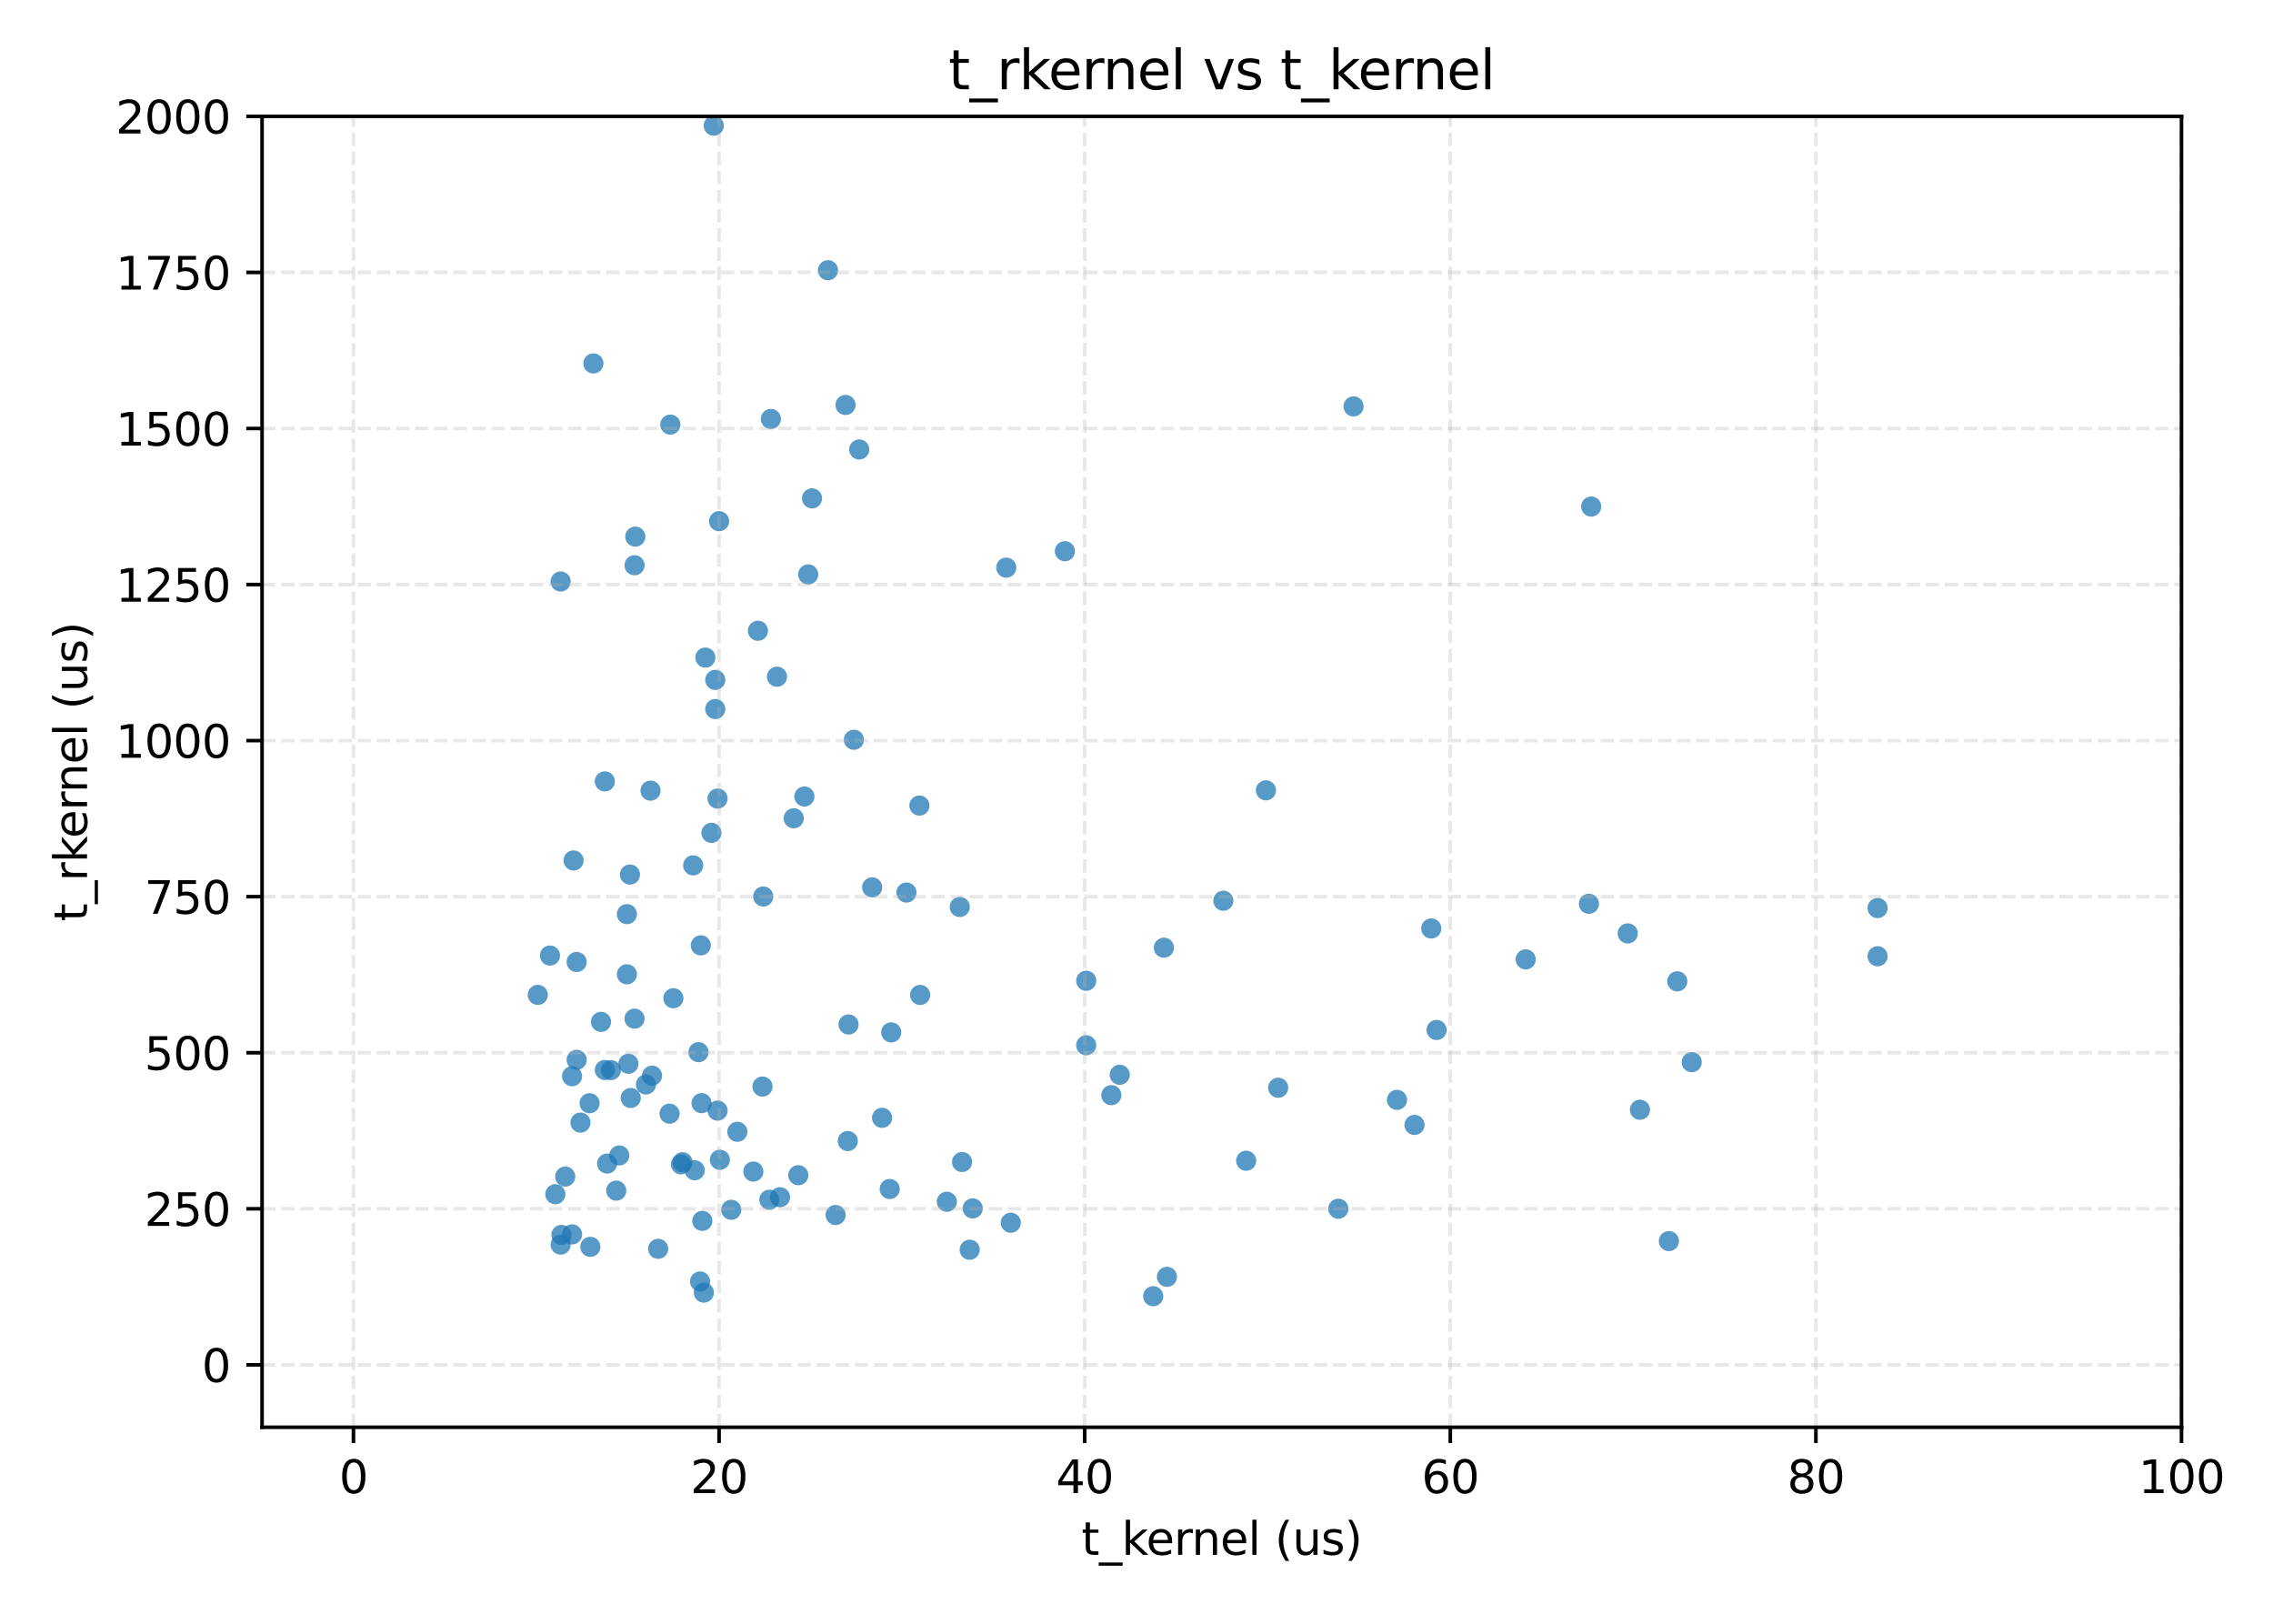 <?xml version="1.0" encoding="utf-8" standalone="no"?>
<!DOCTYPE svg PUBLIC "-//W3C//DTD SVG 1.1//EN"
  "http://www.w3.org/Graphics/SVG/1.1/DTD/svg11.dtd">
<svg xmlns:xlink="http://www.w3.org/1999/xlink" width="504pt" height="360pt" viewBox="0 0 504 360" xmlns="http://www.w3.org/2000/svg" version="1.1">
 <defs>
  <style type="text/css">*{stroke-linejoin: round; stroke-linecap: butt}</style>
 </defs>
 <g id="figure_1">
  <g id="patch_1">
   <path d="M 0 360 
L 504 360 
L 504 0 
L 0 0 
z
" style="fill: #ffffff"/>
  </g>
  <g id="axes_1">
   <g id="patch_2">
    <path d="M 58.109 316.441 
L 483.712 316.441 
L 483.712 25.8 
L 58.109 25.8 
z
" style="fill: #ffffff"/>
   </g>
   <g id="PathCollection_1">
    <defs>
     <path id="C0_0_2c195dbd9b" d="M 0 2.236 
C 0.593 2.236 1.162 2 1.581 1.581 
C 2 1.162 2.236 0.593 2.236 -0 
C 2.236 -0.593 2 -1.162 1.581 -1.581 
C 1.162 -2 0.593 -2.236 0 -2.236 
C -0.593 -2.236 -1.162 -2 -1.581 -1.581 
C -2 -1.162 -2.236 -0.593 -2.236 0 
C -2.236 0.593 -2 1.162 -1.581 1.581 
C -1.162 2 -0.593 2.236 0 2.236 
z
"/>
    </defs>
    <g clip-path="url(#p5c53653495)">
     <use xlink:href="#C0_0_2c195dbd9b" x="145.934" y="276.875" style="fill: #1f77b4; fill-opacity: 0.75"/>
    </g>
    <g clip-path="url(#p5c53653495)">
     <use xlink:href="#C0_0_2c195dbd9b" x="255.711" y="287.388" style="fill: #1f77b4; fill-opacity: 0.75"/>
    </g>
    <g clip-path="url(#p5c53653495)">
     <use xlink:href="#C0_0_2c195dbd9b" x="155.22" y="284.113" style="fill: #1f77b4; fill-opacity: 0.75"/>
    </g>
    <g clip-path="url(#p5c53653495)">
     <use xlink:href="#C0_0_2c195dbd9b" x="209.944" y="266.438" style="fill: #1f77b4; fill-opacity: 0.75"/>
    </g>
    <g clip-path="url(#p5c53653495)">
     <use xlink:href="#C0_0_2c195dbd9b" x="137.316" y="256.179" style="fill: #1f77b4; fill-opacity: 0.75"/>
    </g>
    <g clip-path="url(#p5c53653495)">
     <use xlink:href="#C0_0_2c195dbd9b" x="317.358" y="205.853" style="fill: #1f77b4; fill-opacity: 0.75"/>
    </g>
    <g clip-path="url(#p5c53653495)">
     <use xlink:href="#C0_0_2c195dbd9b" x="159.443" y="115.553" style="fill: #1f77b4; fill-opacity: 0.75"/>
    </g>
    <g clip-path="url(#p5c53653495)">
     <use xlink:href="#C0_0_2c195dbd9b" x="135.46" y="237.253" style="fill: #1f77b4; fill-opacity: 0.75"/>
    </g>
    <g clip-path="url(#p5c53653495)">
     <use xlink:href="#C0_0_2c195dbd9b" x="139.006" y="216.014" style="fill: #1f77b4; fill-opacity: 0.75"/>
    </g>
    <g clip-path="url(#p5c53653495)">
     <use xlink:href="#C0_0_2c195dbd9b" x="169.24" y="198.766" style="fill: #1f77b4; fill-opacity: 0.75"/>
    </g>
    <g clip-path="url(#p5c53653495)">
     <use xlink:href="#C0_0_2c195dbd9b" x="296.751" y="267.995" style="fill: #1f77b4; fill-opacity: 0.75"/>
    </g>
    <g clip-path="url(#p5c53653495)">
     <use xlink:href="#C0_0_2c195dbd9b" x="126.85" y="273.675" style="fill: #1f77b4; fill-opacity: 0.75"/>
    </g>
    <g clip-path="url(#p5c53653495)">
     <use xlink:href="#C0_0_2c195dbd9b" x="215.684" y="267.92" style="fill: #1f77b4; fill-opacity: 0.75"/>
    </g>
    <g clip-path="url(#p5c53653495)">
     <use xlink:href="#C0_0_2c195dbd9b" x="197.278" y="263.618" style="fill: #1f77b4; fill-opacity: 0.75"/>
    </g>
    <g clip-path="url(#p5c53653495)">
     <use xlink:href="#C0_0_2c195dbd9b" x="170.59" y="265.988" style="fill: #1f77b4; fill-opacity: 0.75"/>
    </g>
    <g clip-path="url(#p5c53653495)">
     <use xlink:href="#C0_0_2c195dbd9b" x="139.683" y="193.899" style="fill: #1f77b4; fill-opacity: 0.75"/>
    </g>
    <g clip-path="url(#p5c53653495)">
     <use xlink:href="#C0_0_2c195dbd9b" x="215.011" y="277.083" style="fill: #1f77b4; fill-opacity: 0.75"/>
    </g>
    <g clip-path="url(#p5c53653495)">
     <use xlink:href="#C0_0_2c195dbd9b" x="134.617" y="257.972" style="fill: #1f77b4; fill-opacity: 0.75"/>
    </g>
    <g clip-path="url(#p5c53653495)">
     <use xlink:href="#C0_0_2c195dbd9b" x="162.143" y="268.225" style="fill: #1f77b4; fill-opacity: 0.75"/>
    </g>
    <g clip-path="url(#p5c53653495)">
     <use xlink:href="#C0_0_2c195dbd9b" x="371.909" y="217.571" style="fill: #1f77b4; fill-opacity: 0.75"/>
    </g>
    <g clip-path="url(#p5c53653495)">
     <use xlink:href="#C0_0_2c195dbd9b" x="134.11" y="237.224" style="fill: #1f77b4; fill-opacity: 0.75"/>
    </g>
    <g clip-path="url(#p5c53653495)">
     <use xlink:href="#C0_0_2c195dbd9b" x="187.983" y="252.978" style="fill: #1f77b4; fill-opacity: 0.75"/>
    </g>
    <g clip-path="url(#p5c53653495)">
     <use xlink:href="#C0_0_2c195dbd9b" x="188.153" y="227.138" style="fill: #1f77b4; fill-opacity: 0.75"/>
    </g>
    <g clip-path="url(#p5c53653495)">
     <use xlink:href="#C0_0_2c195dbd9b" x="154.04" y="259.46" style="fill: #1f77b4; fill-opacity: 0.75"/>
    </g>
    <g clip-path="url(#p5c53653495)">
     <use xlink:href="#C0_0_2c195dbd9b" x="148.463" y="246.912" style="fill: #1f77b4; fill-opacity: 0.75"/>
    </g>
    <g clip-path="url(#p5c53653495)">
     <use xlink:href="#C0_0_2c195dbd9b" x="172.28" y="150.032" style="fill: #1f77b4; fill-opacity: 0.75"/>
    </g>
    <g clip-path="url(#p5c53653495)">
     <use xlink:href="#C0_0_2c195dbd9b" x="167.044" y="259.748" style="fill: #1f77b4; fill-opacity: 0.75"/>
    </g>
    <g clip-path="url(#p5c53653495)">
     <use xlink:href="#C0_0_2c195dbd9b" x="363.632" y="246.041" style="fill: #1f77b4; fill-opacity: 0.75"/>
    </g>
    <g clip-path="url(#p5c53653495)">
     <use xlink:href="#C0_0_2c195dbd9b" x="130.9" y="276.437" style="fill: #1f77b4; fill-opacity: 0.75"/>
    </g>
    <g clip-path="url(#p5c53653495)">
     <use xlink:href="#C0_0_2c195dbd9b" x="177.011" y="260.55" style="fill: #1f77b4; fill-opacity: 0.75"/>
    </g>
    <g clip-path="url(#p5c53653495)">
     <use xlink:href="#C0_0_2c195dbd9b" x="144.58" y="238.487" style="fill: #1f77b4; fill-opacity: 0.75"/>
    </g>
    <g clip-path="url(#p5c53653495)">
     <use xlink:href="#C0_0_2c195dbd9b" x="193.39" y="196.73" style="fill: #1f77b4; fill-opacity: 0.75"/>
    </g>
    <g clip-path="url(#p5c53653495)">
     <use xlink:href="#C0_0_2c195dbd9b" x="136.643" y="263.975" style="fill: #1f77b4; fill-opacity: 0.75"/>
    </g>
    <g clip-path="url(#p5c53653495)">
     <use xlink:href="#C0_0_2c195dbd9b" x="126.846" y="238.608" style="fill: #1f77b4; fill-opacity: 0.75"/>
    </g>
    <g clip-path="url(#p5c53653495)">
     <use xlink:href="#C0_0_2c195dbd9b" x="183.593" y="59.916" style="fill: #1f77b4; fill-opacity: 0.75"/>
    </g>
    <g clip-path="url(#p5c53653495)">
     <use xlink:href="#C0_0_2c195dbd9b" x="134.11" y="173.254" style="fill: #1f77b4; fill-opacity: 0.75"/>
    </g>
    <g clip-path="url(#p5c53653495)">
     <use xlink:href="#C0_0_2c195dbd9b" x="318.538" y="228.355" style="fill: #1f77b4; fill-opacity: 0.75"/>
    </g>
    <g clip-path="url(#p5c53653495)">
     <use xlink:href="#C0_0_2c195dbd9b" x="127.864" y="234.975" style="fill: #1f77b4; fill-opacity: 0.75"/>
    </g>
    <g clip-path="url(#p5c53653495)">
     <use xlink:href="#C0_0_2c195dbd9b" x="159.614" y="257.136" style="fill: #1f77b4; fill-opacity: 0.75"/>
    </g>
    <g clip-path="url(#p5c53653495)">
     <use xlink:href="#C0_0_2c195dbd9b" x="187.481" y="89.781" style="fill: #1f77b4; fill-opacity: 0.75"/>
    </g>
    <g clip-path="url(#p5c53653495)">
     <use xlink:href="#C0_0_2c195dbd9b" x="271.251" y="199.7" style="fill: #1f77b4; fill-opacity: 0.75"/>
    </g>
    <g clip-path="url(#p5c53653495)">
     <use xlink:href="#C0_0_2c195dbd9b" x="195.587" y="247.834" style="fill: #1f77b4; fill-opacity: 0.75"/>
    </g>
    <g clip-path="url(#p5c53653495)">
     <use xlink:href="#C0_0_2c195dbd9b" x="309.754" y="243.85" style="fill: #1f77b4; fill-opacity: 0.75"/>
    </g>
    <g clip-path="url(#p5c53653495)">
     <use xlink:href="#C0_0_2c195dbd9b" x="338.298" y="212.704" style="fill: #1f77b4; fill-opacity: 0.75"/>
    </g>
    <g clip-path="url(#p5c53653495)">
     <use xlink:href="#C0_0_2c195dbd9b" x="119.25" y="220.575" style="fill: #1f77b4; fill-opacity: 0.75"/>
    </g>
    <g clip-path="url(#p5c53653495)">
     <use xlink:href="#C0_0_2c195dbd9b" x="148.633" y="94.141" style="fill: #1f77b4; fill-opacity: 0.75"/>
    </g>
    <g clip-path="url(#p5c53653495)">
     <use xlink:href="#C0_0_2c195dbd9b" x="155.727" y="270.682" style="fill: #1f77b4; fill-opacity: 0.75"/>
    </g>
    <g clip-path="url(#p5c53653495)">
     <use xlink:href="#C0_0_2c195dbd9b" x="236.121" y="122.207" style="fill: #1f77b4; fill-opacity: 0.75"/>
    </g>
    <g clip-path="url(#p5c53653495)">
     <use xlink:href="#C0_0_2c195dbd9b" x="172.953" y="265.434" style="fill: #1f77b4; fill-opacity: 0.75"/>
    </g>
    <g clip-path="url(#p5c53653495)">
     <use xlink:href="#C0_0_2c195dbd9b" x="352.315" y="200.38" style="fill: #1f77b4; fill-opacity: 0.75"/>
    </g>
    <g clip-path="url(#p5c53653495)">
     <use xlink:href="#C0_0_2c195dbd9b" x="300.128" y="90.104" style="fill: #1f77b4; fill-opacity: 0.75"/>
    </g>
    <g clip-path="url(#p5c53653495)">
     <use xlink:href="#C0_0_2c195dbd9b" x="143.23" y="240.436" style="fill: #1f77b4; fill-opacity: 0.75"/>
    </g>
    <g clip-path="url(#p5c53653495)">
     <use xlink:href="#C0_0_2c195dbd9b" x="155.22" y="-5.058" style="fill: #1f77b4; fill-opacity: 0.75"/>
    </g>
    <g clip-path="url(#p5c53653495)">
     <use xlink:href="#C0_0_2c195dbd9b" x="158.26" y="27.859" style="fill: #1f77b4; fill-opacity: 0.75"/>
    </g>
    <g clip-path="url(#p5c53653495)">
     <use xlink:href="#C0_0_2c195dbd9b" x="179.204" y="127.357" style="fill: #1f77b4; fill-opacity: 0.75"/>
    </g>
    <g clip-path="url(#p5c53653495)">
     <use xlink:href="#C0_0_2c195dbd9b" x="140.697" y="125.327" style="fill: #1f77b4; fill-opacity: 0.75"/>
    </g>
    <g clip-path="url(#p5c53653495)">
     <use xlink:href="#C0_0_2c195dbd9b" x="149.31" y="221.319" style="fill: #1f77b4; fill-opacity: 0.75"/>
    </g>
    <g clip-path="url(#p5c53653495)">
     <use xlink:href="#C0_0_2c195dbd9b" x="241.354" y="-121.348" style="fill: #1f77b4; fill-opacity: 0.75"/>
    </g>
    <g clip-path="url(#p5c53653495)">
     <use xlink:href="#C0_0_2c195dbd9b" x="375.119" y="235.494" style="fill: #1f77b4; fill-opacity: 0.75"/>
    </g>
    <g clip-path="url(#p5c53653495)">
     <use xlink:href="#C0_0_2c195dbd9b" x="416.325" y="212.012" style="fill: #1f77b4; fill-opacity: 0.75"/>
    </g>
    <g clip-path="url(#p5c53653495)">
     <use xlink:href="#C0_0_2c195dbd9b" x="155.56" y="244.576" style="fill: #1f77b4; fill-opacity: 0.75"/>
    </g>
    <g clip-path="url(#p5c53653495)">
     <use xlink:href="#C0_0_2c195dbd9b" x="248.281" y="238.291" style="fill: #1f77b4; fill-opacity: 0.75"/>
    </g>
    <g clip-path="url(#p5c53653495)">
     <use xlink:href="#C0_0_2c195dbd9b" x="156.403" y="145.793" style="fill: #1f77b4; fill-opacity: 0.75"/>
    </g>
    <g clip-path="url(#p5c53653495)">
     <use xlink:href="#C0_0_2c195dbd9b" x="240.851" y="217.444" style="fill: #1f77b4; fill-opacity: 0.75"/>
    </g>
    <g clip-path="url(#p5c53653495)">
     <use xlink:href="#C0_0_2c195dbd9b" x="416.325" y="201.326" style="fill: #1f77b4; fill-opacity: 0.75"/>
    </g>
    <g clip-path="url(#p5c53653495)">
     <use xlink:href="#C0_0_2c195dbd9b" x="157.753" y="184.649" style="fill: #1f77b4; fill-opacity: 0.75"/>
    </g>
    <g clip-path="url(#p5c53653495)">
     <use xlink:href="#C0_0_2c195dbd9b" x="155.39" y="209.596" style="fill: #1f77b4; fill-opacity: 0.75"/>
    </g>
    <g clip-path="url(#p5c53653495)">
     <use xlink:href="#C0_0_2c195dbd9b" x="133.267" y="226.555" style="fill: #1f77b4; fill-opacity: 0.75"/>
    </g>
    <g clip-path="url(#p5c53653495)">
     <use xlink:href="#C0_0_2c195dbd9b" x="212.81" y="201.084" style="fill: #1f77b4; fill-opacity: 0.75"/>
    </g>
    <g clip-path="url(#p5c53653495)">
     <use xlink:href="#C0_0_2c195dbd9b" x="124.313" y="128.926" style="fill: #1f77b4; fill-opacity: 0.75"/>
    </g>
    <g clip-path="url(#p5c53653495)">
     <use xlink:href="#C0_0_2c195dbd9b" x="158.264" y="-62.793" style="fill: #1f77b4; fill-opacity: 0.75"/>
    </g>
    <g clip-path="url(#p5c53653495)">
     <use xlink:href="#C0_0_2c195dbd9b" x="189.337" y="164.01" style="fill: #1f77b4; fill-opacity: 0.75"/>
    </g>
    <g clip-path="url(#p5c53653495)">
     <use xlink:href="#C0_0_2c195dbd9b" x="159.107" y="177.048" style="fill: #1f77b4; fill-opacity: 0.75"/>
    </g>
    <g clip-path="url(#p5c53653495)">
     <use xlink:href="#C0_0_2c195dbd9b" x="158.596" y="150.741" style="fill: #1f77b4; fill-opacity: 0.75"/>
    </g>
    <g clip-path="url(#p5c53653495)">
     <use xlink:href="#C0_0_2c195dbd9b" x="180.051" y="110.495" style="fill: #1f77b4; fill-opacity: 0.75"/>
    </g>
    <g clip-path="url(#p5c53653495)">
     <use xlink:href="#C0_0_2c195dbd9b" x="200.99" y="197.889" style="fill: #1f77b4; fill-opacity: 0.75"/>
    </g>
    <g clip-path="url(#p5c53653495)">
     <use xlink:href="#C0_0_2c195dbd9b" x="352.825" y="112.306" style="fill: #1f77b4; fill-opacity: 0.75"/>
    </g>
    <g clip-path="url(#p5c53653495)">
     <use xlink:href="#C0_0_2c195dbd9b" x="131.577" y="80.578" style="fill: #1f77b4; fill-opacity: 0.75"/>
    </g>
    <g clip-path="url(#p5c53653495)">
     <use xlink:href="#C0_0_2c195dbd9b" x="203.864" y="178.605" style="fill: #1f77b4; fill-opacity: 0.75"/>
    </g>
    <g clip-path="url(#p5c53653495)">
     <use xlink:href="#C0_0_2c195dbd9b" x="261.118" y="-285.814" style="fill: #1f77b4; fill-opacity: 0.75"/>
    </g>
    <g clip-path="url(#p5c53653495)">
     <use xlink:href="#C0_0_2c195dbd9b" x="124.653" y="-587.63" style="fill: #1f77b4; fill-opacity: 0.75"/>
    </g>
    <g clip-path="url(#p5c53653495)">
     <use xlink:href="#C0_0_2c195dbd9b" x="127.017" y="-150.038" style="fill: #1f77b4; fill-opacity: 0.75"/>
    </g>
    <g clip-path="url(#p5c53653495)">
     <use xlink:href="#C0_0_2c195dbd9b" x="122.793" y="-21.55" style="fill: #1f77b4; fill-opacity: 0.75"/>
    </g>
    <g clip-path="url(#p5c53653495)">
     <use xlink:href="#C0_0_2c195dbd9b" x="212.984" y="-899.17" style="fill: #1f77b4; fill-opacity: 0.75"/>
    </g>
    <g clip-path="url(#p5c53653495)">
     <use xlink:href="#C0_0_2c195dbd9b" x="463.279" y="-285.03" style="fill: #1f77b4; fill-opacity: 0.75"/>
    </g>
    <g clip-path="url(#p5c53653495)">
     <use xlink:href="#C0_0_2c195dbd9b" x="146.1" y="-132.265" style="fill: #1f77b4; fill-opacity: 0.75"/>
    </g>
    <g clip-path="url(#p5c53653495)">
     <use xlink:href="#C0_0_2c195dbd9b" x="223.118" y="125.852" style="fill: #1f77b4; fill-opacity: 0.75"/>
    </g>
    <g clip-path="url(#p5c53653495)">
     <use xlink:href="#C0_0_2c195dbd9b" x="258.751" y="283.086" style="fill: #1f77b4; fill-opacity: 0.75"/>
    </g>
    <g clip-path="url(#p5c53653495)">
     <use xlink:href="#C0_0_2c195dbd9b" x="276.318" y="257.344" style="fill: #1f77b4; fill-opacity: 0.75"/>
    </g>
    <g clip-path="url(#p5c53653495)">
     <use xlink:href="#C0_0_2c195dbd9b" x="139.854" y="243.429" style="fill: #1f77b4; fill-opacity: 0.75"/>
    </g>
    <g clip-path="url(#p5c53653495)">
     <use xlink:href="#C0_0_2c195dbd9b" x="169.07" y="240.903" style="fill: #1f77b4; fill-opacity: 0.75"/>
    </g>
    <g clip-path="url(#p5c53653495)">
     <use xlink:href="#C0_0_2c195dbd9b" x="224.127" y="271.092" style="fill: #1f77b4; fill-opacity: 0.75"/>
    </g>
    <g clip-path="url(#p5c53653495)">
     <use xlink:href="#C0_0_2c195dbd9b" x="123.133" y="264.771" style="fill: #1f77b4; fill-opacity: 0.75"/>
    </g>
    <g clip-path="url(#p5c53653495)">
     <use xlink:href="#C0_0_2c195dbd9b" x="121.95" y="211.856" style="fill: #1f77b4; fill-opacity: 0.75"/>
    </g>
    <g clip-path="url(#p5c53653495)">
     <use xlink:href="#C0_0_2c195dbd9b" x="204.03" y="220.587" style="fill: #1f77b4; fill-opacity: 0.75"/>
    </g>
    <g clip-path="url(#p5c53653495)">
     <use xlink:href="#C0_0_2c195dbd9b" x="197.614" y="228.891" style="fill: #1f77b4; fill-opacity: 0.75"/>
    </g>
    <g clip-path="url(#p5c53653495)">
     <use xlink:href="#C0_0_2c195dbd9b" x="370.048" y="275.163" style="fill: #1f77b4; fill-opacity: 0.75"/>
    </g>
    <g clip-path="url(#p5c53653495)">
     <use xlink:href="#C0_0_2c195dbd9b" x="159.107" y="246.231" style="fill: #1f77b4; fill-opacity: 0.75"/>
    </g>
    <g clip-path="url(#p5c53653495)">
     <use xlink:href="#C0_0_2c195dbd9b" x="313.641" y="249.403" style="fill: #1f77b4; fill-opacity: 0.75"/>
    </g>
    <g clip-path="url(#p5c53653495)">
     <use xlink:href="#C0_0_2c195dbd9b" x="178.36" y="176.593" style="fill: #1f77b4; fill-opacity: 0.75"/>
    </g>
    <g clip-path="url(#p5c53653495)">
     <use xlink:href="#C0_0_2c195dbd9b" x="151.337" y="257.672" style="fill: #1f77b4; fill-opacity: 0.75"/>
    </g>
    <g clip-path="url(#p5c53653495)">
     <use xlink:href="#C0_0_2c195dbd9b" x="124.483" y="273.79" style="fill: #1f77b4; fill-opacity: 0.75"/>
    </g>
    <g clip-path="url(#p5c53653495)">
     <use xlink:href="#C0_0_2c195dbd9b" x="150.996" y="258.151" style="fill: #1f77b4; fill-opacity: 0.75"/>
    </g>
    <g clip-path="url(#p5c53653495)">
     <use xlink:href="#C0_0_2c195dbd9b" x="125.33" y="260.861" style="fill: #1f77b4; fill-opacity: 0.75"/>
    </g>
    <g clip-path="url(#p5c53653495)">
     <use xlink:href="#C0_0_2c195dbd9b" x="127.183" y="190.773" style="fill: #1f77b4; fill-opacity: 0.75"/>
    </g>
    <g clip-path="url(#p5c53653495)">
     <use xlink:href="#C0_0_2c195dbd9b" x="1619.161" y="258.324" style="fill: #1f77b4; fill-opacity: 0.75"/>
    </g>
    <g clip-path="url(#p5c53653495)">
     <use xlink:href="#C0_0_2c195dbd9b" x="674.897" y="261.323" style="fill: #1f77b4; fill-opacity: 0.75"/>
    </g>
    <g clip-path="url(#p5c53653495)">
     <use xlink:href="#C0_0_2c195dbd9b" x="139.006" y="202.676" style="fill: #1f77b4; fill-opacity: 0.75"/>
    </g>
    <g clip-path="url(#p5c53653495)">
     <use xlink:href="#C0_0_2c195dbd9b" x="140.867" y="118.972" style="fill: #1f77b4; fill-opacity: 0.75"/>
    </g>
    <g clip-path="url(#p5c53653495)">
     <use xlink:href="#C0_0_2c195dbd9b" x="158.596" y="157.2" style="fill: #1f77b4; fill-opacity: 0.75"/>
    </g>
    <g clip-path="url(#p5c53653495)">
     <use xlink:href="#C0_0_2c195dbd9b" x="154.883" y="233.274" style="fill: #1f77b4; fill-opacity: 0.75"/>
    </g>
    <g clip-path="url(#p5c53653495)">
     <use xlink:href="#C0_0_2c195dbd9b" x="360.928" y="206.949" style="fill: #1f77b4; fill-opacity: 0.75"/>
    </g>
    <g clip-path="url(#p5c53653495)">
     <use xlink:href="#C0_0_2c195dbd9b" x="185.284" y="269.379" style="fill: #1f77b4; fill-opacity: 0.75"/>
    </g>
    <g clip-path="url(#p5c53653495)">
     <use xlink:href="#C0_0_2c195dbd9b" x="127.86" y="213.281" style="fill: #1f77b4; fill-opacity: 0.75"/>
    </g>
    <g clip-path="url(#p5c53653495)">
     <use xlink:href="#C0_0_2c195dbd9b" x="130.729" y="244.599" style="fill: #1f77b4; fill-opacity: 0.75"/>
    </g>
    <g clip-path="url(#p5c53653495)">
     <use xlink:href="#C0_0_2c195dbd9b" x="280.704" y="175.226" style="fill: #1f77b4; fill-opacity: 0.75"/>
    </g>
    <g clip-path="url(#p5c53653495)">
     <use xlink:href="#C0_0_2c195dbd9b" x="124.313" y="275.947" style="fill: #1f77b4; fill-opacity: 0.75"/>
    </g>
    <g clip-path="url(#p5c53653495)">
     <use xlink:href="#C0_0_2c195dbd9b" x="140.697" y="225.846" style="fill: #1f77b4; fill-opacity: 0.75"/>
    </g>
    <g clip-path="url(#p5c53653495)">
     <use xlink:href="#C0_0_2c195dbd9b" x="175.997" y="181.42" style="fill: #1f77b4; fill-opacity: 0.75"/>
    </g>
    <g clip-path="url(#p5c53653495)">
     <use xlink:href="#C0_0_2c195dbd9b" x="128.707" y="248.89" style="fill: #1f77b4; fill-opacity: 0.75"/>
    </g>
    <g clip-path="url(#p5c53653495)">
     <use xlink:href="#C0_0_2c195dbd9b" x="163.497" y="250.92" style="fill: #1f77b4; fill-opacity: 0.75"/>
    </g>
    <g clip-path="url(#p5c53653495)">
     <use xlink:href="#C0_0_2c195dbd9b" x="213.321" y="257.626" style="fill: #1f77b4; fill-opacity: 0.75"/>
    </g>
    <g clip-path="url(#p5c53653495)">
     <use xlink:href="#C0_0_2c195dbd9b" x="156.067" y="286.587" style="fill: #1f77b4; fill-opacity: 0.75"/>
    </g>
    <g clip-path="url(#p5c53653495)">
     <use xlink:href="#C0_0_2c195dbd9b" x="139.343" y="235.845" style="fill: #1f77b4; fill-opacity: 0.75"/>
    </g>
    <g clip-path="url(#p5c53653495)">
     <use xlink:href="#C0_0_2c195dbd9b" x="283.412" y="241.162" style="fill: #1f77b4; fill-opacity: 0.75"/>
    </g>
    <g clip-path="url(#p5c53653495)">
     <use xlink:href="#C0_0_2c195dbd9b" x="170.927" y="92.89" style="fill: #1f77b4; fill-opacity: 0.75"/>
    </g>
    <g clip-path="url(#p5c53653495)">
     <use xlink:href="#C0_0_2c195dbd9b" x="1183.254" y="164.621" style="fill: #1f77b4; fill-opacity: 0.75"/>
    </g>
    <g clip-path="url(#p5c53653495)">
     <use xlink:href="#C0_0_2c195dbd9b" x="153.7" y="191.857" style="fill: #1f77b4; fill-opacity: 0.75"/>
    </g>
    <g clip-path="url(#p5c53653495)">
     <use xlink:href="#C0_0_2c195dbd9b" x="240.847" y="231.745" style="fill: #1f77b4; fill-opacity: 0.75"/>
    </g>
    <g clip-path="url(#p5c53653495)">
     <use xlink:href="#C0_0_2c195dbd9b" x="246.421" y="242.806" style="fill: #1f77b4; fill-opacity: 0.75"/>
    </g>
    <g clip-path="url(#p5c53653495)">
     <use xlink:href="#C0_0_2c195dbd9b" x="144.243" y="175.295" style="fill: #1f77b4; fill-opacity: 0.75"/>
    </g>
    <g clip-path="url(#p5c53653495)">
     <use xlink:href="#C0_0_2c195dbd9b" x="168.057" y="139.848" style="fill: #1f77b4; fill-opacity: 0.75"/>
    </g>
    <g clip-path="url(#p5c53653495)">
     <use xlink:href="#C0_0_2c195dbd9b" x="258.078" y="210.115" style="fill: #1f77b4; fill-opacity: 0.75"/>
    </g>
    <g clip-path="url(#p5c53653495)">
     <use xlink:href="#C0_0_2c195dbd9b" x="190.517" y="99.654" style="fill: #1f77b4; fill-opacity: 0.75"/>
    </g>
   </g>
   <g id="matplotlib.axis_1">
    <g id="xtick_1">
     <g id="line2d_1">
      <path d="M 78.376 316.441 
L 78.376 25.8 
" clip-path="url(#p5c53653495)" style="fill: none; stroke-dasharray: 2.96,1.28; stroke-dashoffset: 0; stroke: #b0b0b0; stroke-opacity: 0.3; stroke-width: 0.8"/>
     </g>
     <g id="line2d_2">
      <defs>
       <path id="mc5c7d0d429" d="M 0 0 
L 0 3.5 
" style="stroke: #000000; stroke-width: 0.8"/>
      </defs>
      <g>
       <use xlink:href="#mc5c7d0d429" x="78.376" y="316.441" style="stroke: #000000; stroke-width: 0.8"/>
      </g>
     </g>
     <g id="text_1">
      <!-- 0 -->
      <g transform="translate(75.195 331.039) scale(0.1 -0.1)">
       <defs>
        <path id="DejaVuSans-30" d="M 2034 4250 
Q 1547 4250 1301 3770 
Q 1056 3291 1056 2328 
Q 1056 1369 1301 889 
Q 1547 409 2034 409 
Q 2525 409 2770 889 
Q 3016 1369 3016 2328 
Q 3016 3291 2770 3770 
Q 2525 4250 2034 4250 
z
M 2034 4750 
Q 2819 4750 3233 4129 
Q 3647 3509 3647 2328 
Q 3647 1150 3233 529 
Q 2819 -91 2034 -91 
Q 1250 -91 836 529 
Q 422 1150 422 2328 
Q 422 3509 836 4129 
Q 1250 4750 2034 4750 
z
" transform="scale(0.016)"/>
       </defs>
       <use xlink:href="#DejaVuSans-30"/>
      </g>
     </g>
    </g>
    <g id="xtick_2">
     <g id="line2d_3">
      <path d="M 159.443 316.441 
L 159.443 25.8 
" clip-path="url(#p5c53653495)" style="fill: none; stroke-dasharray: 2.96,1.28; stroke-dashoffset: 0; stroke: #b0b0b0; stroke-opacity: 0.3; stroke-width: 0.8"/>
     </g>
     <g id="line2d_4">
      <g>
       <use xlink:href="#mc5c7d0d429" x="159.443" y="316.441" style="stroke: #000000; stroke-width: 0.8"/>
      </g>
     </g>
     <g id="text_2">
      <!-- 20 -->
      <g transform="translate(153.081 331.039) scale(0.1 -0.1)">
       <defs>
        <path id="DejaVuSans-32" d="M 1228 531 
L 3431 531 
L 3431 0 
L 469 0 
L 469 531 
Q 828 903 1448 1529 
Q 2069 2156 2228 2338 
Q 2531 2678 2651 2914 
Q 2772 3150 2772 3378 
Q 2772 3750 2511 3984 
Q 2250 4219 1831 4219 
Q 1534 4219 1204 4116 
Q 875 4013 500 3803 
L 500 4441 
Q 881 4594 1212 4672 
Q 1544 4750 1819 4750 
Q 2544 4750 2975 4387 
Q 3406 4025 3406 3419 
Q 3406 3131 3298 2873 
Q 3191 2616 2906 2266 
Q 2828 2175 2409 1742 
Q 1991 1309 1228 531 
z
" transform="scale(0.016)"/>
       </defs>
       <use xlink:href="#DejaVuSans-32"/>
       <use xlink:href="#DejaVuSans-30" transform="translate(63.623 0)"/>
      </g>
     </g>
    </g>
    <g id="xtick_3">
     <g id="line2d_5">
      <path d="M 240.511 316.441 
L 240.511 25.8 
" clip-path="url(#p5c53653495)" style="fill: none; stroke-dasharray: 2.96,1.28; stroke-dashoffset: 0; stroke: #b0b0b0; stroke-opacity: 0.3; stroke-width: 0.8"/>
     </g>
     <g id="line2d_6">
      <g>
       <use xlink:href="#mc5c7d0d429" x="240.511" y="316.441" style="stroke: #000000; stroke-width: 0.8"/>
      </g>
     </g>
     <g id="text_3">
      <!-- 40 -->
      <g transform="translate(234.148 331.039) scale(0.1 -0.1)">
       <defs>
        <path id="DejaVuSans-34" d="M 2419 4116 
L 825 1625 
L 2419 1625 
L 2419 4116 
z
M 2253 4666 
L 3047 4666 
L 3047 1625 
L 3713 1625 
L 3713 1100 
L 3047 1100 
L 3047 0 
L 2419 0 
L 2419 1100 
L 313 1100 
L 313 1709 
L 2253 4666 
z
" transform="scale(0.016)"/>
       </defs>
       <use xlink:href="#DejaVuSans-34"/>
       <use xlink:href="#DejaVuSans-30" transform="translate(63.623 0)"/>
      </g>
     </g>
    </g>
    <g id="xtick_4">
     <g id="line2d_7">
      <path d="M 321.578 316.441 
L 321.578 25.8 
" clip-path="url(#p5c53653495)" style="fill: none; stroke-dasharray: 2.96,1.28; stroke-dashoffset: 0; stroke: #b0b0b0; stroke-opacity: 0.3; stroke-width: 0.8"/>
     </g>
     <g id="line2d_8">
      <g>
       <use xlink:href="#mc5c7d0d429" x="321.578" y="316.441" style="stroke: #000000; stroke-width: 0.8"/>
      </g>
     </g>
     <g id="text_4">
      <!-- 60 -->
      <g transform="translate(315.215 331.039) scale(0.1 -0.1)">
       <defs>
        <path id="DejaVuSans-36" d="M 2113 2584 
Q 1688 2584 1439 2293 
Q 1191 2003 1191 1497 
Q 1191 994 1439 701 
Q 1688 409 2113 409 
Q 2538 409 2786 701 
Q 3034 994 3034 1497 
Q 3034 2003 2786 2293 
Q 2538 2584 2113 2584 
z
M 3366 4563 
L 3366 3988 
Q 3128 4100 2886 4159 
Q 2644 4219 2406 4219 
Q 1781 4219 1451 3797 
Q 1122 3375 1075 2522 
Q 1259 2794 1537 2939 
Q 1816 3084 2150 3084 
Q 2853 3084 3261 2657 
Q 3669 2231 3669 1497 
Q 3669 778 3244 343 
Q 2819 -91 2113 -91 
Q 1303 -91 875 529 
Q 447 1150 447 2328 
Q 447 3434 972 4092 
Q 1497 4750 2381 4750 
Q 2619 4750 2861 4703 
Q 3103 4656 3366 4563 
z
" transform="scale(0.016)"/>
       </defs>
       <use xlink:href="#DejaVuSans-36"/>
       <use xlink:href="#DejaVuSans-30" transform="translate(63.623 0)"/>
      </g>
     </g>
    </g>
    <g id="xtick_5">
     <g id="line2d_9">
      <path d="M 402.645 316.441 
L 402.645 25.8 
" clip-path="url(#p5c53653495)" style="fill: none; stroke-dasharray: 2.96,1.28; stroke-dashoffset: 0; stroke: #b0b0b0; stroke-opacity: 0.3; stroke-width: 0.8"/>
     </g>
     <g id="line2d_10">
      <g>
       <use xlink:href="#mc5c7d0d429" x="402.645" y="316.441" style="stroke: #000000; stroke-width: 0.8"/>
      </g>
     </g>
     <g id="text_5">
      <!-- 80 -->
      <g transform="translate(396.283 331.039) scale(0.1 -0.1)">
       <defs>
        <path id="DejaVuSans-38" d="M 2034 2216 
Q 1584 2216 1326 1975 
Q 1069 1734 1069 1313 
Q 1069 891 1326 650 
Q 1584 409 2034 409 
Q 2484 409 2743 651 
Q 3003 894 3003 1313 
Q 3003 1734 2745 1975 
Q 2488 2216 2034 2216 
z
M 1403 2484 
Q 997 2584 770 2862 
Q 544 3141 544 3541 
Q 544 4100 942 4425 
Q 1341 4750 2034 4750 
Q 2731 4750 3128 4425 
Q 3525 4100 3525 3541 
Q 3525 3141 3298 2862 
Q 3072 2584 2669 2484 
Q 3125 2378 3379 2068 
Q 3634 1759 3634 1313 
Q 3634 634 3220 271 
Q 2806 -91 2034 -91 
Q 1263 -91 848 271 
Q 434 634 434 1313 
Q 434 1759 690 2068 
Q 947 2378 1403 2484 
z
M 1172 3481 
Q 1172 3119 1398 2916 
Q 1625 2713 2034 2713 
Q 2441 2713 2670 2916 
Q 2900 3119 2900 3481 
Q 2900 3844 2670 4047 
Q 2441 4250 2034 4250 
Q 1625 4250 1398 4047 
Q 1172 3844 1172 3481 
z
" transform="scale(0.016)"/>
       </defs>
       <use xlink:href="#DejaVuSans-38"/>
       <use xlink:href="#DejaVuSans-30" transform="translate(63.623 0)"/>
      </g>
     </g>
    </g>
    <g id="xtick_6">
     <g id="line2d_11">
      <path d="M 483.712 316.441 
L 483.712 25.8 
" clip-path="url(#p5c53653495)" style="fill: none; stroke-dasharray: 2.96,1.28; stroke-dashoffset: 0; stroke: #b0b0b0; stroke-opacity: 0.3; stroke-width: 0.8"/>
     </g>
     <g id="line2d_12">
      <g>
       <use xlink:href="#mc5c7d0d429" x="483.712" y="316.441" style="stroke: #000000; stroke-width: 0.8"/>
      </g>
     </g>
     <g id="text_6">
      <!-- 100 -->
      <g transform="translate(474.169 331.039) scale(0.1 -0.1)">
       <defs>
        <path id="DejaVuSans-31" d="M 794 531 
L 1825 531 
L 1825 4091 
L 703 3866 
L 703 4441 
L 1819 4666 
L 2450 4666 
L 2450 531 
L 3481 531 
L 3481 0 
L 794 0 
L 794 531 
z
" transform="scale(0.016)"/>
       </defs>
       <use xlink:href="#DejaVuSans-31"/>
       <use xlink:href="#DejaVuSans-30" transform="translate(63.623 0)"/>
       <use xlink:href="#DejaVuSans-30" transform="translate(127.246 0)"/>
      </g>
     </g>
    </g>
    <g id="text_7">
     <!-- t_kernel (us) -->
     <g transform="translate(239.794 344.717) scale(0.1 -0.1)">
      <defs>
       <path id="DejaVuSans-74" d="M 1172 4494 
L 1172 3500 
L 2356 3500 
L 2356 3053 
L 1172 3053 
L 1172 1153 
Q 1172 725 1289 603 
Q 1406 481 1766 481 
L 2356 481 
L 2356 0 
L 1766 0 
Q 1100 0 847 248 
Q 594 497 594 1153 
L 594 3053 
L 172 3053 
L 172 3500 
L 594 3500 
L 594 4494 
L 1172 4494 
z
" transform="scale(0.016)"/>
       <path id="DejaVuSans-5f" d="M 3263 -1063 
L 3263 -1509 
L -63 -1509 
L -63 -1063 
L 3263 -1063 
z
" transform="scale(0.016)"/>
       <path id="DejaVuSans-6b" d="M 581 4863 
L 1159 4863 
L 1159 1991 
L 2875 3500 
L 3609 3500 
L 1753 1863 
L 3688 0 
L 2938 0 
L 1159 1709 
L 1159 0 
L 581 0 
L 581 4863 
z
" transform="scale(0.016)"/>
       <path id="DejaVuSans-65" d="M 3597 1894 
L 3597 1613 
L 953 1613 
Q 991 1019 1311 708 
Q 1631 397 2203 397 
Q 2534 397 2845 478 
Q 3156 559 3463 722 
L 3463 178 
Q 3153 47 2828 -22 
Q 2503 -91 2169 -91 
Q 1331 -91 842 396 
Q 353 884 353 1716 
Q 353 2575 817 3079 
Q 1281 3584 2069 3584 
Q 2775 3584 3186 3129 
Q 3597 2675 3597 1894 
z
M 3022 2063 
Q 3016 2534 2758 2815 
Q 2500 3097 2075 3097 
Q 1594 3097 1305 2825 
Q 1016 2553 972 2059 
L 3022 2063 
z
" transform="scale(0.016)"/>
       <path id="DejaVuSans-72" d="M 2631 2963 
Q 2534 3019 2420 3045 
Q 2306 3072 2169 3072 
Q 1681 3072 1420 2755 
Q 1159 2438 1159 1844 
L 1159 0 
L 581 0 
L 581 3500 
L 1159 3500 
L 1159 2956 
Q 1341 3275 1631 3429 
Q 1922 3584 2338 3584 
Q 2397 3584 2469 3576 
Q 2541 3569 2628 3553 
L 2631 2963 
z
" transform="scale(0.016)"/>
       <path id="DejaVuSans-6e" d="M 3513 2113 
L 3513 0 
L 2938 0 
L 2938 2094 
Q 2938 2591 2744 2837 
Q 2550 3084 2163 3084 
Q 1697 3084 1428 2787 
Q 1159 2491 1159 1978 
L 1159 0 
L 581 0 
L 581 3500 
L 1159 3500 
L 1159 2956 
Q 1366 3272 1645 3428 
Q 1925 3584 2291 3584 
Q 2894 3584 3203 3211 
Q 3513 2838 3513 2113 
z
" transform="scale(0.016)"/>
       <path id="DejaVuSans-6c" d="M 603 4863 
L 1178 4863 
L 1178 0 
L 603 0 
L 603 4863 
z
" transform="scale(0.016)"/>
       <path id="DejaVuSans-20" transform="scale(0.016)"/>
       <path id="DejaVuSans-28" d="M 1984 4856 
Q 1566 4138 1362 3434 
Q 1159 2731 1159 2009 
Q 1159 1288 1364 580 
Q 1569 -128 1984 -844 
L 1484 -844 
Q 1016 -109 783 600 
Q 550 1309 550 2009 
Q 550 2706 781 3412 
Q 1013 4119 1484 4856 
L 1984 4856 
z
" transform="scale(0.016)"/>
       <path id="DejaVuSans-75" d="M 544 1381 
L 544 3500 
L 1119 3500 
L 1119 1403 
Q 1119 906 1312 657 
Q 1506 409 1894 409 
Q 2359 409 2629 706 
Q 2900 1003 2900 1516 
L 2900 3500 
L 3475 3500 
L 3475 0 
L 2900 0 
L 2900 538 
Q 2691 219 2414 64 
Q 2138 -91 1772 -91 
Q 1169 -91 856 284 
Q 544 659 544 1381 
z
M 1991 3584 
L 1991 3584 
z
" transform="scale(0.016)"/>
       <path id="DejaVuSans-73" d="M 2834 3397 
L 2834 2853 
Q 2591 2978 2328 3040 
Q 2066 3103 1784 3103 
Q 1356 3103 1142 2972 
Q 928 2841 928 2578 
Q 928 2378 1081 2264 
Q 1234 2150 1697 2047 
L 1894 2003 
Q 2506 1872 2764 1633 
Q 3022 1394 3022 966 
Q 3022 478 2636 193 
Q 2250 -91 1575 -91 
Q 1294 -91 989 -36 
Q 684 19 347 128 
L 347 722 
Q 666 556 975 473 
Q 1284 391 1588 391 
Q 1994 391 2212 530 
Q 2431 669 2431 922 
Q 2431 1156 2273 1281 
Q 2116 1406 1581 1522 
L 1381 1569 
Q 847 1681 609 1914 
Q 372 2147 372 2553 
Q 372 3047 722 3315 
Q 1072 3584 1716 3584 
Q 2034 3584 2315 3537 
Q 2597 3491 2834 3397 
z
" transform="scale(0.016)"/>
       <path id="DejaVuSans-29" d="M 513 4856 
L 1013 4856 
Q 1481 4119 1714 3412 
Q 1947 2706 1947 2009 
Q 1947 1309 1714 600 
Q 1481 -109 1013 -844 
L 513 -844 
Q 928 -128 1133 580 
Q 1338 1288 1338 2009 
Q 1338 2731 1133 3434 
Q 928 4138 513 4856 
z
" transform="scale(0.016)"/>
      </defs>
      <use xlink:href="#DejaVuSans-74"/>
      <use xlink:href="#DejaVuSans-5f" transform="translate(39.209 0)"/>
      <use xlink:href="#DejaVuSans-6b" transform="translate(89.209 0)"/>
      <use xlink:href="#DejaVuSans-65" transform="translate(143.494 0)"/>
      <use xlink:href="#DejaVuSans-72" transform="translate(205.018 0)"/>
      <use xlink:href="#DejaVuSans-6e" transform="translate(244.381 0)"/>
      <use xlink:href="#DejaVuSans-65" transform="translate(307.76 0)"/>
      <use xlink:href="#DejaVuSans-6c" transform="translate(369.283 0)"/>
      <use xlink:href="#DejaVuSans-20" transform="translate(397.066 0)"/>
      <use xlink:href="#DejaVuSans-28" transform="translate(428.854 0)"/>
      <use xlink:href="#DejaVuSans-75" transform="translate(467.867 0)"/>
      <use xlink:href="#DejaVuSans-73" transform="translate(531.246 0)"/>
      <use xlink:href="#DejaVuSans-29" transform="translate(583.346 0)"/>
     </g>
    </g>
   </g>
   <g id="matplotlib.axis_2">
    <g id="ytick_1">
     <g id="line2d_13">
      <path d="M 58.109 302.601 
L 483.712 302.601 
" clip-path="url(#p5c53653495)" style="fill: none; stroke-dasharray: 2.96,1.28; stroke-dashoffset: 0; stroke: #b0b0b0; stroke-opacity: 0.3; stroke-width: 0.8"/>
     </g>
     <g id="line2d_14">
      <defs>
       <path id="m36c03c2adf" d="M 0 0 
L -3.5 0 
" style="stroke: #000000; stroke-width: 0.8"/>
      </defs>
      <g>
       <use xlink:href="#m36c03c2adf" x="58.109" y="302.601" style="stroke: #000000; stroke-width: 0.8"/>
      </g>
     </g>
     <g id="text_8">
      <!-- 0 -->
      <g transform="translate(44.747 306.4) scale(0.1 -0.1)">
       <use xlink:href="#DejaVuSans-30"/>
      </g>
     </g>
    </g>
    <g id="ytick_2">
     <g id="line2d_15">
      <path d="M 58.109 268.001 
L 483.712 268.001 
" clip-path="url(#p5c53653495)" style="fill: none; stroke-dasharray: 2.96,1.28; stroke-dashoffset: 0; stroke: #b0b0b0; stroke-opacity: 0.3; stroke-width: 0.8"/>
     </g>
     <g id="line2d_16">
      <g>
       <use xlink:href="#m36c03c2adf" x="58.109" y="268.001" style="stroke: #000000; stroke-width: 0.8"/>
      </g>
     </g>
     <g id="text_9">
      <!-- 250 -->
      <g transform="translate(32.022 271.8) scale(0.1 -0.1)">
       <defs>
        <path id="DejaVuSans-35" d="M 691 4666 
L 3169 4666 
L 3169 4134 
L 1269 4134 
L 1269 2991 
Q 1406 3038 1543 3061 
Q 1681 3084 1819 3084 
Q 2600 3084 3056 2656 
Q 3513 2228 3513 1497 
Q 3513 744 3044 326 
Q 2575 -91 1722 -91 
Q 1428 -91 1123 -41 
Q 819 9 494 109 
L 494 744 
Q 775 591 1075 516 
Q 1375 441 1709 441 
Q 2250 441 2565 725 
Q 2881 1009 2881 1497 
Q 2881 1984 2565 2268 
Q 2250 2553 1709 2553 
Q 1456 2553 1204 2497 
Q 953 2441 691 2322 
L 691 4666 
z
" transform="scale(0.016)"/>
       </defs>
       <use xlink:href="#DejaVuSans-32"/>
       <use xlink:href="#DejaVuSans-35" transform="translate(63.623 0)"/>
       <use xlink:href="#DejaVuSans-30" transform="translate(127.246 0)"/>
      </g>
     </g>
    </g>
    <g id="ytick_3">
     <g id="line2d_17">
      <path d="M 58.109 233.4 
L 483.712 233.4 
" clip-path="url(#p5c53653495)" style="fill: none; stroke-dasharray: 2.96,1.28; stroke-dashoffset: 0; stroke: #b0b0b0; stroke-opacity: 0.3; stroke-width: 0.8"/>
     </g>
     <g id="line2d_18">
      <g>
       <use xlink:href="#m36c03c2adf" x="58.109" y="233.4" style="stroke: #000000; stroke-width: 0.8"/>
      </g>
     </g>
     <g id="text_10">
      <!-- 500 -->
      <g transform="translate(32.022 237.2) scale(0.1 -0.1)">
       <use xlink:href="#DejaVuSans-35"/>
       <use xlink:href="#DejaVuSans-30" transform="translate(63.623 0)"/>
       <use xlink:href="#DejaVuSans-30" transform="translate(127.246 0)"/>
      </g>
     </g>
    </g>
    <g id="ytick_4">
     <g id="line2d_19">
      <path d="M 58.109 198.8 
L 483.712 198.8 
" clip-path="url(#p5c53653495)" style="fill: none; stroke-dasharray: 2.96,1.28; stroke-dashoffset: 0; stroke: #b0b0b0; stroke-opacity: 0.3; stroke-width: 0.8"/>
     </g>
     <g id="line2d_20">
      <g>
       <use xlink:href="#m36c03c2adf" x="58.109" y="198.8" style="stroke: #000000; stroke-width: 0.8"/>
      </g>
     </g>
     <g id="text_11">
      <!-- 750 -->
      <g transform="translate(32.022 202.6) scale(0.1 -0.1)">
       <defs>
        <path id="DejaVuSans-37" d="M 525 4666 
L 3525 4666 
L 3525 4397 
L 1831 0 
L 1172 0 
L 2766 4134 
L 525 4134 
L 525 4666 
z
" transform="scale(0.016)"/>
       </defs>
       <use xlink:href="#DejaVuSans-37"/>
       <use xlink:href="#DejaVuSans-35" transform="translate(63.623 0)"/>
       <use xlink:href="#DejaVuSans-30" transform="translate(127.246 0)"/>
      </g>
     </g>
    </g>
    <g id="ytick_5">
     <g id="line2d_21">
      <path d="M 58.109 164.2 
L 483.712 164.2 
" clip-path="url(#p5c53653495)" style="fill: none; stroke-dasharray: 2.96,1.28; stroke-dashoffset: 0; stroke: #b0b0b0; stroke-opacity: 0.3; stroke-width: 0.8"/>
     </g>
     <g id="line2d_22">
      <g>
       <use xlink:href="#m36c03c2adf" x="58.109" y="164.2" style="stroke: #000000; stroke-width: 0.8"/>
      </g>
     </g>
     <g id="text_12">
      <!-- 1000 -->
      <g transform="translate(25.659 168) scale(0.1 -0.1)">
       <use xlink:href="#DejaVuSans-31"/>
       <use xlink:href="#DejaVuSans-30" transform="translate(63.623 0)"/>
       <use xlink:href="#DejaVuSans-30" transform="translate(127.246 0)"/>
       <use xlink:href="#DejaVuSans-30" transform="translate(190.869 0)"/>
      </g>
     </g>
    </g>
    <g id="ytick_6">
     <g id="line2d_23">
      <path d="M 58.109 129.6 
L 483.712 129.6 
" clip-path="url(#p5c53653495)" style="fill: none; stroke-dasharray: 2.96,1.28; stroke-dashoffset: 0; stroke: #b0b0b0; stroke-opacity: 0.3; stroke-width: 0.8"/>
     </g>
     <g id="line2d_24">
      <g>
       <use xlink:href="#m36c03c2adf" x="58.109" y="129.6" style="stroke: #000000; stroke-width: 0.8"/>
      </g>
     </g>
     <g id="text_13">
      <!-- 1250 -->
      <g transform="translate(25.659 133.399) scale(0.1 -0.1)">
       <use xlink:href="#DejaVuSans-31"/>
       <use xlink:href="#DejaVuSans-32" transform="translate(63.623 0)"/>
       <use xlink:href="#DejaVuSans-35" transform="translate(127.246 0)"/>
       <use xlink:href="#DejaVuSans-30" transform="translate(190.869 0)"/>
      </g>
     </g>
    </g>
    <g id="ytick_7">
     <g id="line2d_25">
      <path d="M 58.109 95 
L 483.712 95 
" clip-path="url(#p5c53653495)" style="fill: none; stroke-dasharray: 2.96,1.28; stroke-dashoffset: 0; stroke: #b0b0b0; stroke-opacity: 0.3; stroke-width: 0.8"/>
     </g>
     <g id="line2d_26">
      <g>
       <use xlink:href="#m36c03c2adf" x="58.109" y="95" style="stroke: #000000; stroke-width: 0.8"/>
      </g>
     </g>
     <g id="text_14">
      <!-- 1500 -->
      <g transform="translate(25.659 98.799) scale(0.1 -0.1)">
       <use xlink:href="#DejaVuSans-31"/>
       <use xlink:href="#DejaVuSans-35" transform="translate(63.623 0)"/>
       <use xlink:href="#DejaVuSans-30" transform="translate(127.246 0)"/>
       <use xlink:href="#DejaVuSans-30" transform="translate(190.869 0)"/>
      </g>
     </g>
    </g>
    <g id="ytick_8">
     <g id="line2d_27">
      <path d="M 58.109 60.4 
L 483.712 60.4 
" clip-path="url(#p5c53653495)" style="fill: none; stroke-dasharray: 2.96,1.28; stroke-dashoffset: 0; stroke: #b0b0b0; stroke-opacity: 0.3; stroke-width: 0.8"/>
     </g>
     <g id="line2d_28">
      <g>
       <use xlink:href="#m36c03c2adf" x="58.109" y="60.4" style="stroke: #000000; stroke-width: 0.8"/>
      </g>
     </g>
     <g id="text_15">
      <!-- 1750 -->
      <g transform="translate(25.659 64.199) scale(0.1 -0.1)">
       <use xlink:href="#DejaVuSans-31"/>
       <use xlink:href="#DejaVuSans-37" transform="translate(63.623 0)"/>
       <use xlink:href="#DejaVuSans-35" transform="translate(127.246 0)"/>
       <use xlink:href="#DejaVuSans-30" transform="translate(190.869 0)"/>
      </g>
     </g>
    </g>
    <g id="ytick_9">
     <g id="line2d_29">
      <path d="M 58.109 25.8 
L 483.712 25.8 
" clip-path="url(#p5c53653495)" style="fill: none; stroke-dasharray: 2.96,1.28; stroke-dashoffset: 0; stroke: #b0b0b0; stroke-opacity: 0.3; stroke-width: 0.8"/>
     </g>
     <g id="line2d_30">
      <g>
       <use xlink:href="#m36c03c2adf" x="58.109" y="25.8" style="stroke: #000000; stroke-width: 0.8"/>
      </g>
     </g>
     <g id="text_16">
      <!-- 2000 -->
      <g transform="translate(25.659 29.599) scale(0.1 -0.1)">
       <use xlink:href="#DejaVuSans-32"/>
       <use xlink:href="#DejaVuSans-30" transform="translate(63.623 0)"/>
       <use xlink:href="#DejaVuSans-30" transform="translate(127.246 0)"/>
       <use xlink:href="#DejaVuSans-30" transform="translate(190.869 0)"/>
      </g>
     </g>
    </g>
    <g id="text_17">
     <!-- t_rkernel (us) -->
     <g transform="translate(19.302 204.293) rotate(-90) scale(0.1 -0.1)">
      <use xlink:href="#DejaVuSans-74"/>
      <use xlink:href="#DejaVuSans-5f" transform="translate(39.209 0)"/>
      <use xlink:href="#DejaVuSans-72" transform="translate(89.209 0)"/>
      <use xlink:href="#DejaVuSans-6b" transform="translate(130.322 0)"/>
      <use xlink:href="#DejaVuSans-65" transform="translate(184.607 0)"/>
      <use xlink:href="#DejaVuSans-72" transform="translate(246.131 0)"/>
      <use xlink:href="#DejaVuSans-6e" transform="translate(285.494 0)"/>
      <use xlink:href="#DejaVuSans-65" transform="translate(348.873 0)"/>
      <use xlink:href="#DejaVuSans-6c" transform="translate(410.396 0)"/>
      <use xlink:href="#DejaVuSans-20" transform="translate(438.18 0)"/>
      <use xlink:href="#DejaVuSans-28" transform="translate(469.967 0)"/>
      <use xlink:href="#DejaVuSans-75" transform="translate(508.98 0)"/>
      <use xlink:href="#DejaVuSans-73" transform="translate(572.359 0)"/>
      <use xlink:href="#DejaVuSans-29" transform="translate(624.459 0)"/>
     </g>
    </g>
   </g>
   <g id="patch_3">
    <path d="M 58.109 316.441 
L 58.109 25.8 
" style="fill: none; stroke: #000000; stroke-width: 0.8; stroke-linejoin: miter; stroke-linecap: square"/>
   </g>
   <g id="patch_4">
    <path d="M 483.712 316.441 
L 483.712 25.8 
" style="fill: none; stroke: #000000; stroke-width: 0.8; stroke-linejoin: miter; stroke-linecap: square"/>
   </g>
   <g id="patch_5">
    <path d="M 58.109 316.441 
L 483.712 316.441 
" style="fill: none; stroke: #000000; stroke-width: 0.8; stroke-linejoin: miter; stroke-linecap: square"/>
   </g>
   <g id="patch_6">
    <path d="M 58.109 25.8 
L 483.712 25.8 
" style="fill: none; stroke: #000000; stroke-width: 0.8; stroke-linejoin: miter; stroke-linecap: square"/>
   </g>
   <g id="text_18">
    <!-- t_rkernel vs t_kernel -->
    <g transform="translate(210.306 19.8) scale(0.12 -0.12)">
     <defs>
      <path id="DejaVuSans-76" d="M 191 3500 
L 800 3500 
L 1894 563 
L 2988 3500 
L 3597 3500 
L 2284 0 
L 1503 0 
L 191 3500 
z
" transform="scale(0.016)"/>
     </defs>
     <use xlink:href="#DejaVuSans-74"/>
     <use xlink:href="#DejaVuSans-5f" transform="translate(39.209 0)"/>
     <use xlink:href="#DejaVuSans-72" transform="translate(89.209 0)"/>
     <use xlink:href="#DejaVuSans-6b" transform="translate(130.322 0)"/>
     <use xlink:href="#DejaVuSans-65" transform="translate(184.607 0)"/>
     <use xlink:href="#DejaVuSans-72" transform="translate(246.131 0)"/>
     <use xlink:href="#DejaVuSans-6e" transform="translate(285.494 0)"/>
     <use xlink:href="#DejaVuSans-65" transform="translate(348.873 0)"/>
     <use xlink:href="#DejaVuSans-6c" transform="translate(410.396 0)"/>
     <use xlink:href="#DejaVuSans-20" transform="translate(438.18 0)"/>
     <use xlink:href="#DejaVuSans-76" transform="translate(469.967 0)"/>
     <use xlink:href="#DejaVuSans-73" transform="translate(529.146 0)"/>
     <use xlink:href="#DejaVuSans-20" transform="translate(581.246 0)"/>
     <use xlink:href="#DejaVuSans-74" transform="translate(613.033 0)"/>
     <use xlink:href="#DejaVuSans-5f" transform="translate(652.242 0)"/>
     <use xlink:href="#DejaVuSans-6b" transform="translate(702.242 0)"/>
     <use xlink:href="#DejaVuSans-65" transform="translate(756.527 0)"/>
     <use xlink:href="#DejaVuSans-72" transform="translate(818.051 0)"/>
     <use xlink:href="#DejaVuSans-6e" transform="translate(857.414 0)"/>
     <use xlink:href="#DejaVuSans-65" transform="translate(920.793 0)"/>
     <use xlink:href="#DejaVuSans-6c" transform="translate(982.316 0)"/>
    </g>
   </g>
  </g>
 </g>
 <defs>
  <clipPath id="p5c53653495">
   <rect x="58.109" y="25.8" width="425.603" height="290.641"/>
  </clipPath>
 </defs>
</svg>
